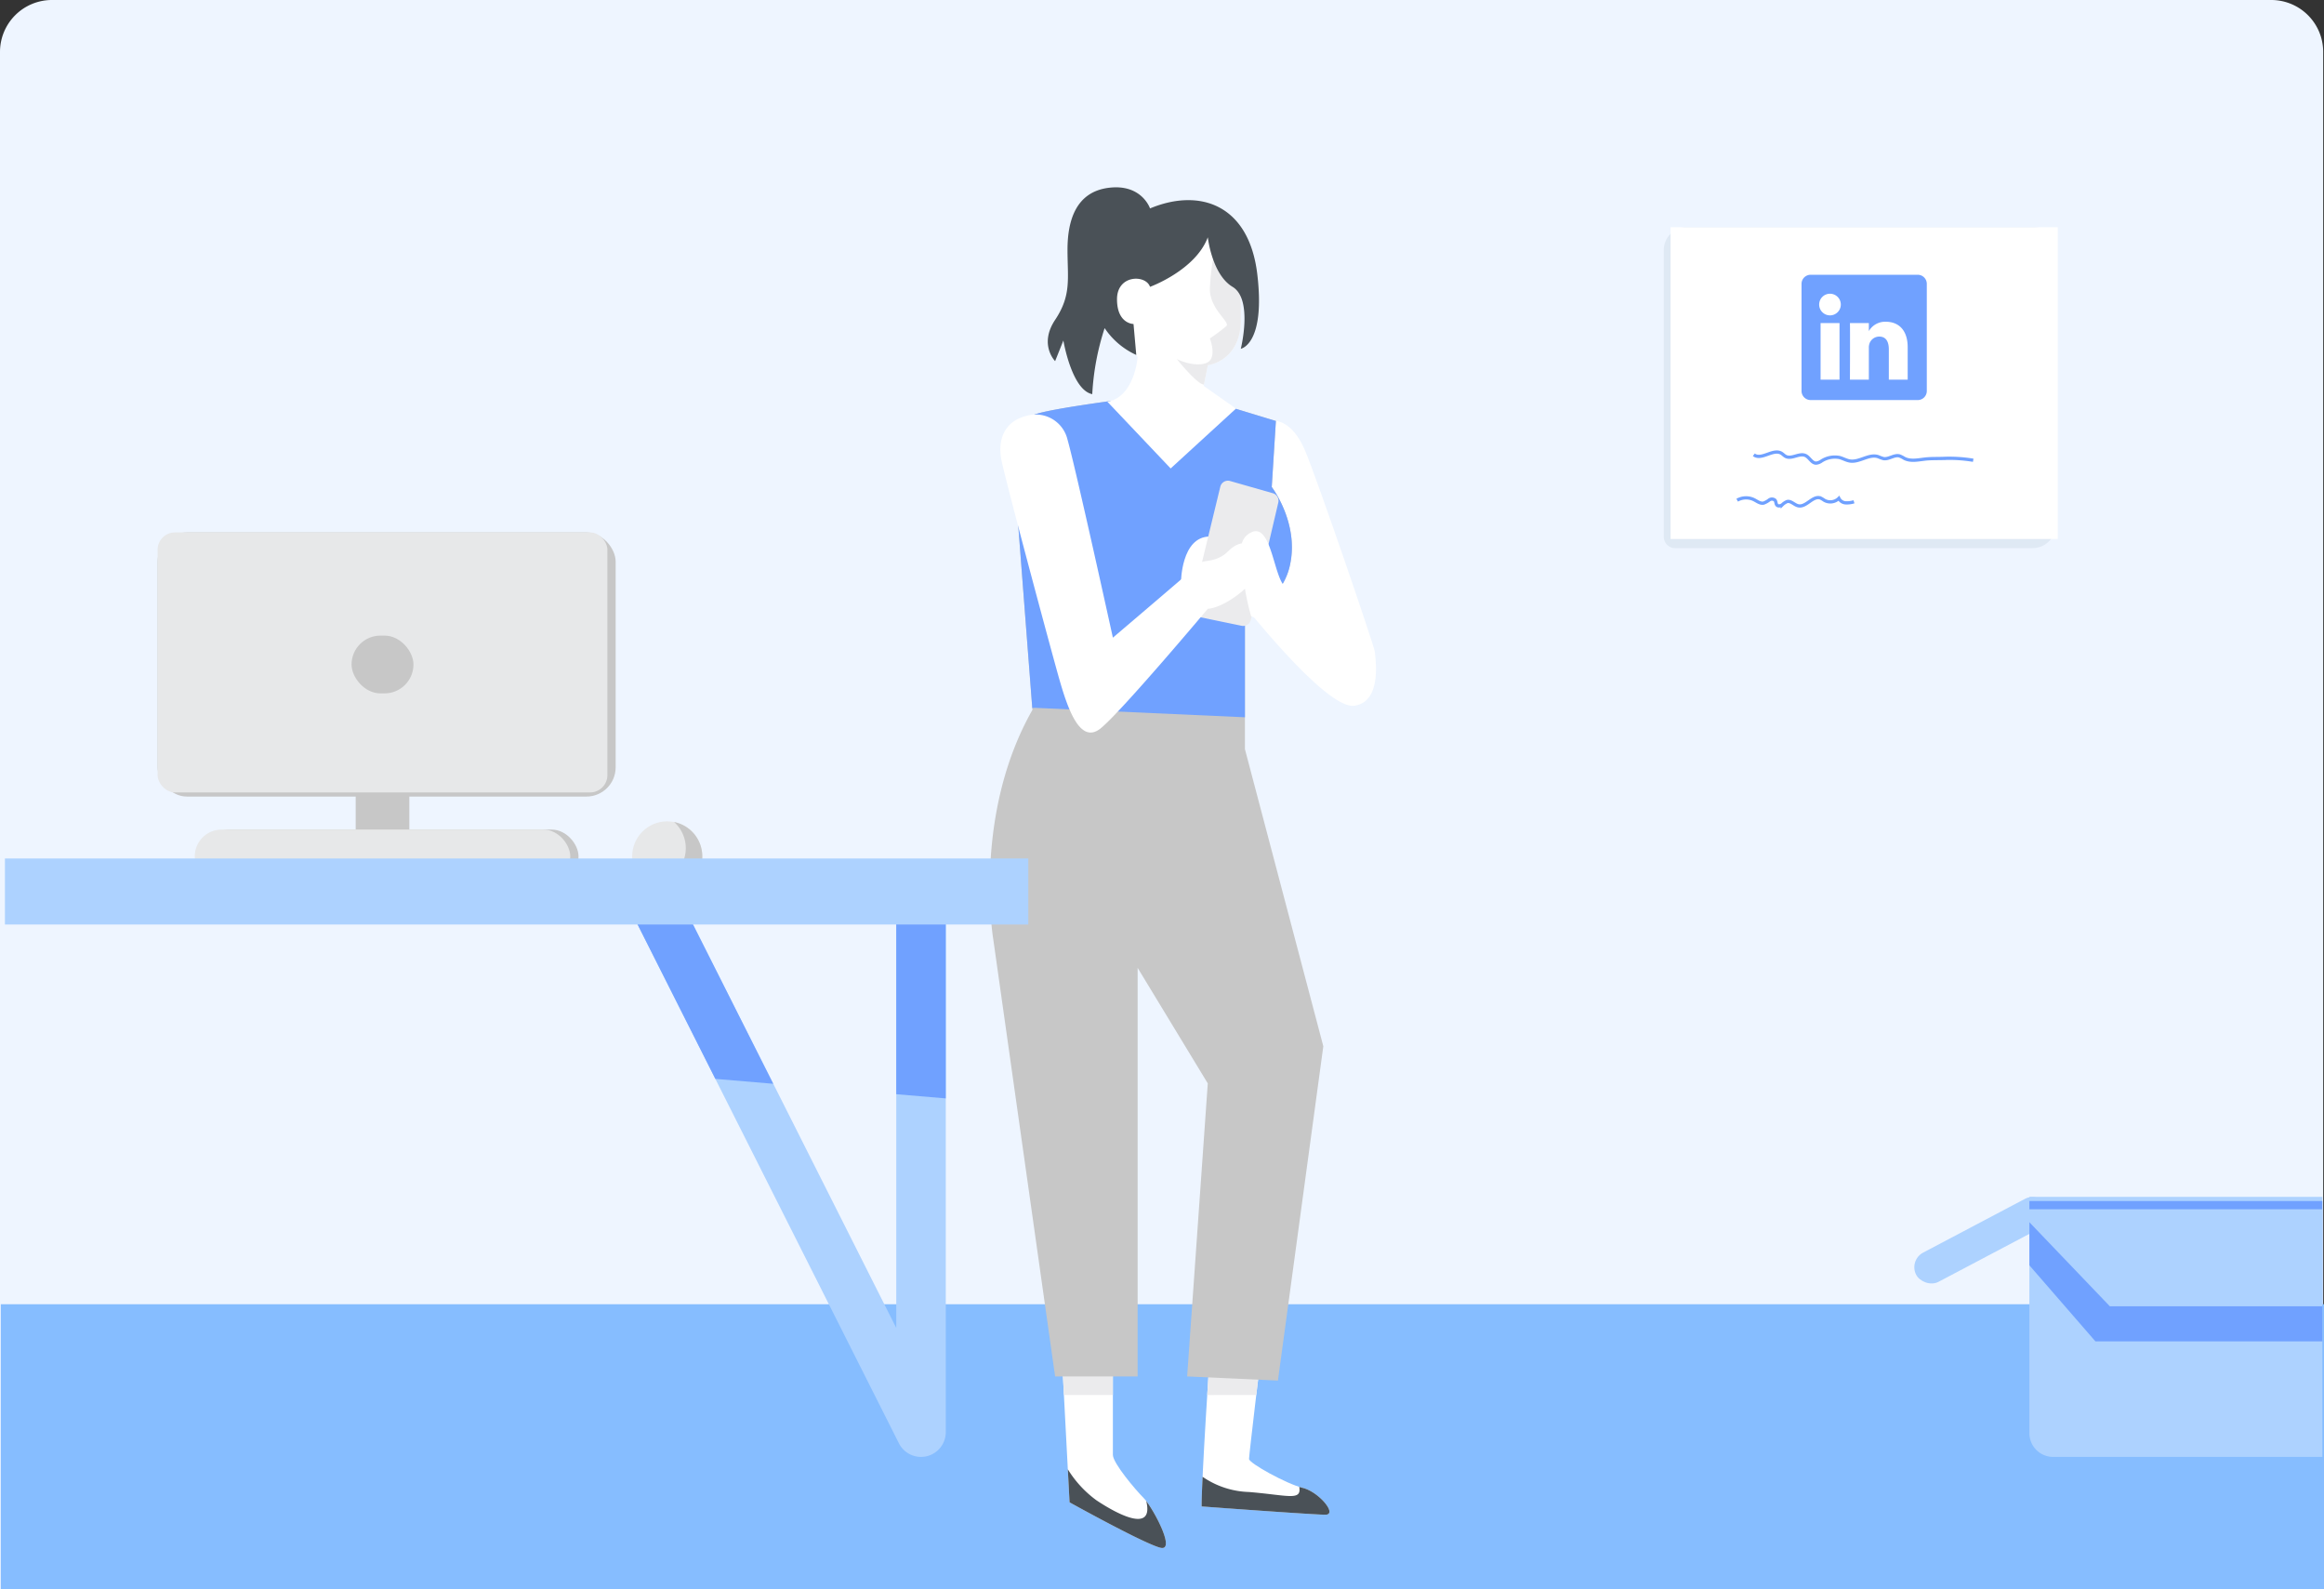 
<svg xmlns="http://www.w3.org/2000/svg" width="358" height="244.728" viewBox="0 0 358 244.728"><rect x="0" y="0" width="358" height="244.728" fill="#333333" stroke="none"/><defs><style>.a{fill:#eef5ff;}.b{fill:#86bdff;}.c{fill:#fff;}.d{fill:#4a5157;}.e{fill:#ebebed;}.f{fill:#c7c7c7;}.g{fill:#70a1ff;}.h{fill:#e7e8e9;}.i{fill:#add2ff;}.j{fill:#dfe9f4;}.k{fill:none;stroke:#70a1ff;stroke-miterlimit:10;stroke-width:0.5px;}</style></defs><g transform="translate(0.125)"><path class="a" d="M8,0H349.875a8,8,0,0,1,8,8V244.728a0,0,0,0,1,0,0H0a0,0,0,0,1,0,0V8A8,8,0,0,1,8,0Z" transform="translate(-0.125 0)"/><rect class="b" width="357.875" height="43.86" transform="translate(0 200.868)"/><g transform="translate(152.346 28.851)"><path class="c" d="M282,1096l1.271,24.155s11.442,6.356,13.984,6.992-1.271-6.357-2.543-7.628-4.767-5.4-4.767-6.674v-15.892Z" transform="translate(-270.982 -917.627)"/><path class="d" d="M287.978,1130.767a16.932,16.932,0,0,1-4.4-4.767l.268,5.085s11.442,6.356,13.984,6.992c2.329.582-.674-5.232-2.172-7.191C296.857,1135.832,291.4,1133.047,287.978,1130.767Z" transform="translate(-271.557 -928.557)"/><path class="c" d="M317.271,1097.818S316,1116.888,316,1121.337c0,0,17.163,1.271,19.07,1.271s-.954-3.5-3.5-4.132-8.264-3.814-8.264-4.45,1.907-16.527,1.907-16.527Z" transform="translate(-283.37 -918.173)"/><path class="d" d="M331.574,1129.52c-.166-.041-.343-.094-.529-.156.371,2.2-1.674,1.3-7.735.792a13.261,13.261,0,0,1-7.159-2.345c-.092,1.975-.151,3.612-.151,4.57,0,0,17.163,1.271,19.07,1.271S334.116,1130.156,331.574,1129.52Z" transform="translate(-283.37 -929.217)"/><path class="e" d="M282.4,1103.628h7.544v-6.674L282,1096Z" transform="translate(-270.982 -917.627)"/><path class="e" d="M324.918,1104.174c.418-3.54.794-6.674.794-6.674l-7.946.318s-.182,2.726-.407,6.357Z" transform="translate(-283.865 -918.173)"/><path class="c" d="M326.271,874.543l4.45-2.543s2.543,0,4.45,4.45,10.806,30.511,10.806,31.147,1.271,7.628-3.178,8.263S325,899.333,325,899.333Z" transform="translate(-286.649 -836.014)"/><path class="f" d="M271.235,913.946l-3.178-41.318s-.636-3.179,4.45-4.45S294.119,865,294.119,865l14.62,4.45L308.1,879.62s4.132,5.4,2.861,11.76a9.765,9.765,0,0,1-6.992,7.628v20.977l12.077,45.767-6.992,51.488-13.984-.636,3.178-45.132-10.806-17.8v62.93H274.731l-9.535-67.38S262.018,930.155,271.235,913.946Z" transform="translate(-264.667 -833.464)"/><path class="g" d="M310.667,869.45,296.047,865s-16.527,1.907-21.612,3.178-4.45,4.45-4.45,4.45l3.157,41.037.339-.038,32.419,1.457V899.008a9.765,9.765,0,0,0,6.992-7.628c1.271-6.357-2.86-11.76-2.86-11.76Z" transform="translate(-266.595 -833.464)"/><path class="c" d="M293.167,851.614l9.746,10.277,10.064-9.217-4.979-3.5.636-3.178s5.085-.636,5.085-6.992,0-13.349-6.357-14.62-12.713,3.814-13.349,8.9,3.814,11.442,3.814,11.442S297.4,850.873,293.167,851.614Z" transform="translate(-275.051 -818.594)"/><path class="e" d="M316.454,826.522a38.234,38.234,0,0,0-1.369,8.567c0,3.178,3.178,5.085,2.543,5.721a25.355,25.355,0,0,1-2.543,1.907s1.271,3.178-.636,3.814S310,845.9,310,845.9s2.543,3.178,3.814,3.814a1.887,1.887,0,0,0,.357.121l.6-2.982s5.085-.636,5.085-6.992C319.853,834.7,319.852,829.12,316.454,826.522Z" transform="translate(-281.184 -819.444)"/><path class="d" d="M294.472,830.715s6.992-2.543,8.9-7.628c0,0,.636,5.721,3.814,7.628s1.271,9.535,1.271,9.535,3.814-.636,2.543-11.442-8.9-13.349-16.527-10.171c0,0-1.271-3.814-6.357-3.178s-6.357,5.085-6.357,9.535.636,6.992-1.907,10.806,0,6.356,0,6.356l1.271-3.178s1.271,7.628,4.45,8.263a39.372,39.372,0,0,1,1.907-10.17,11.645,11.645,0,0,0,4.874,4.132l-.424-4.767s-2.543,0-2.543-3.814S293.837,828.808,294.472,830.715Z" transform="translate(-269.788 -815.388)"/><path class="c" d="M308,910.171l1.907-3.072s0-7.1,4.45-7.1S308,910.171,308,910.171Z" transform="translate(-280.455 -846.216)"/><path class="e" d="M313.444,905.932l4.493-18.536a1.21,1.21,0,0,1,1.508-.879l6.58,1.88a1.21,1.21,0,0,1,.845,1.439l-4.235,18.071a1.209,1.209,0,0,1-1.423.908l-6.838-1.414A1.21,1.21,0,0,1,313.444,905.932Z" transform="translate(-282.426 -841.286)"/><path class="c" d="M272.064,870.482a5.015,5.015,0,0,1,5.509,3.814c1.271,4.45,6.992,30.512,6.992,30.512S297.278,894,297.914,893.366s2.543,0,4.45-1.907,3.814-1.271,4.45,0,.424,4.026-2.649,6.463-4.979,2.437-4.979,2.437-13.349,15.891-16.527,18.434-5.085-3.178-6.357-7.628-8.264-30.511-8.9-33.69S267.827,871.118,272.064,870.482Z" transform="translate(-265.602 -835.449)"/><path class="c" d="M327.089,898.89c2.9-1.449,3.39,5.721,4.874,7.946s.212,6.674.212,6.674l-5.085-1.7a39.431,39.431,0,0,1-1.271-6.568C325.818,903.34,324.547,900.161,327.089,898.89Z" transform="translate(-286.831 -845.741)"/></g><g transform="translate(0.636 82)"><ellipse class="h" cx="5.403" cy="5.403" rx="5.403" ry="5.403" transform="translate(96.62 44.496)"/><path class="f" d="M185.491,969.163a5.4,5.4,0,0,1-4.642,9.328,5.4,5.4,0,1,0,4.642-9.328Z" transform="translate(-82.418 -924.563)"/><rect class="f" width="8.264" height="15.256" rx="4.132" transform="translate(54.031 36.232)"/><rect class="f" width="57.845" height="8.264" rx="4.132" transform="translate(30.512 45.767)"/><rect class="h" width="57.845" height="8.264" rx="4.132" transform="translate(29.24 45.767)"/><rect class="f" width="70.558" height="40.682" rx="4.5" transform="translate(23.519)"/><rect class="h" width="69.287" height="40.046" rx="2.667" transform="translate(23.519)"/><rect class="f" width="9.535" height="8.899" rx="4.45" transform="translate(53.395 15.891)"/><path class="i" d="M222,1072.1a3.813,3.813,0,0,1-3.405-2.1l-41.953-83.271,6.812-3.431,34.734,68.94v-67.86h7.628v83.907A3.818,3.818,0,0,1,222,1072.1Z" transform="translate(-80.885 -929.715)"/><g transform="translate(95.756 53.586)"><path class="g" d="M242,1016.858l7.628.646V985H242Z" transform="translate(-200.454 -983.92)"/><path class="g" d="M183.454,983.3l-6.812,3.432,13.676,27.145,8.922.756Z" transform="translate(-176.642 -983.301)"/></g><rect class="i" width="157.643" height="10.171" transform="translate(0 50.217)"/></g><g transform="translate(256.17 34.961)"><path class="j" d="M3.578,0H56.809a3.578,3.578,0,0,1,3.578,3.578v42.3a3.578,3.578,0,0,1-3.578,3.578H1.753A1.753,1.753,0,0,1,0,47.708V3.578A3.578,3.578,0,0,1,3.578,0Z"/><rect class="c" width="59.645" height="48.011" transform="translate(1.048 0.039)"/><g transform="translate(21.222 7.357)"><path class="g" d="M479.259,836.574H462.812a1.4,1.4,0,0,0-1.426,1.383v16.532a1.406,1.406,0,0,0,1.426,1.383h16.447a1.4,1.4,0,0,0,1.424-1.383V837.957A1.4,1.4,0,0,0,479.259,836.574Zm-12.022,16.153h-2.916v-8.712h2.916Zm-1.458-9.9h-.02a1.666,1.666,0,1,1,.02,0Zm11.968,9.9h-2.915v-4.661c0-1.172-.422-1.971-1.477-1.971a1.593,1.593,0,0,0-1.5,1.06,1.944,1.944,0,0,0-.1.706v4.867h-2.914s.038-7.9,0-8.712h2.914v1.235a2.894,2.894,0,0,1,2.626-1.44c1.918,0,3.357,1.245,3.357,3.922v5Zm-6-7.45c.005-.008.012-.018.019-.027v.027Z" transform="translate(-461.386 -836.574)"/></g><path class="k" d="M449.822,879.947c1.173.9,2.972-.995,4.242-.239.235.139.416.358.657.485.931.493,2.125-.577,3.076-.124.613.292.936,1.152,1.615,1.164a1.671,1.671,0,0,0,.829-.32,3.794,3.794,0,0,1,2.759-.548c.556.138,1.062.454,1.628.542,1.469.228,2.922-1.124,4.337-.672a6.4,6.4,0,0,0,.825.3c.837.145,1.658-.636,2.476-.409a4.041,4.041,0,0,1,.742.376c1,.513,2.2.208,3.313.094.537-.055,1.079-.062,1.618-.069l.9-.012a22.489,22.489,0,0,1,4.78.276" transform="translate(-435.951 -844.866)"/><path class="k" d="M445.792,890.967a2.776,2.776,0,0,1,2.582-.083c.483.241.962.638,1.49.527a3.2,3.2,0,0,0,.859-.477.718.718,0,0,1,.9.04c.17.217.111.562.306.757s.571.111.81-.063a2.361,2.361,0,0,1,.73-.491c.61-.157,1.112.515,1.727.65,1.236.273,2.267-1.647,3.446-1.19a4.167,4.167,0,0,1,.585.351,1.871,1.871,0,0,0,2.228-.307,1.246,1.246,0,0,0,1.037.692,3.665,3.665,0,0,0,1.291-.164" transform="translate(-434.482 -848.889)"/></g><g transform="translate(293.875 183.427)"><path class="i" d="M0,0H45.132a0,0,0,0,1,0,0V40.046a0,0,0,0,1,0,0H3.667A3.667,3.667,0,0,1,0,36.38V0A0,0,0,0,1,0,0Z" transform="translate(18.616 0.914)"/><rect class="i" width="22.884" height="5.085" rx="2.543" transform="translate(0 10.679) rotate(-27.818)"/><path class="g" d="M515,1070.9l10.171,11.712h34.961V1061H515Z" transform="translate(-496.384 -1059.451)"/><path class="i" d="M526.3,1077.938h32.736V1063H512Z" transform="translate(-495.291 -1060.179)"/></g></g></svg>